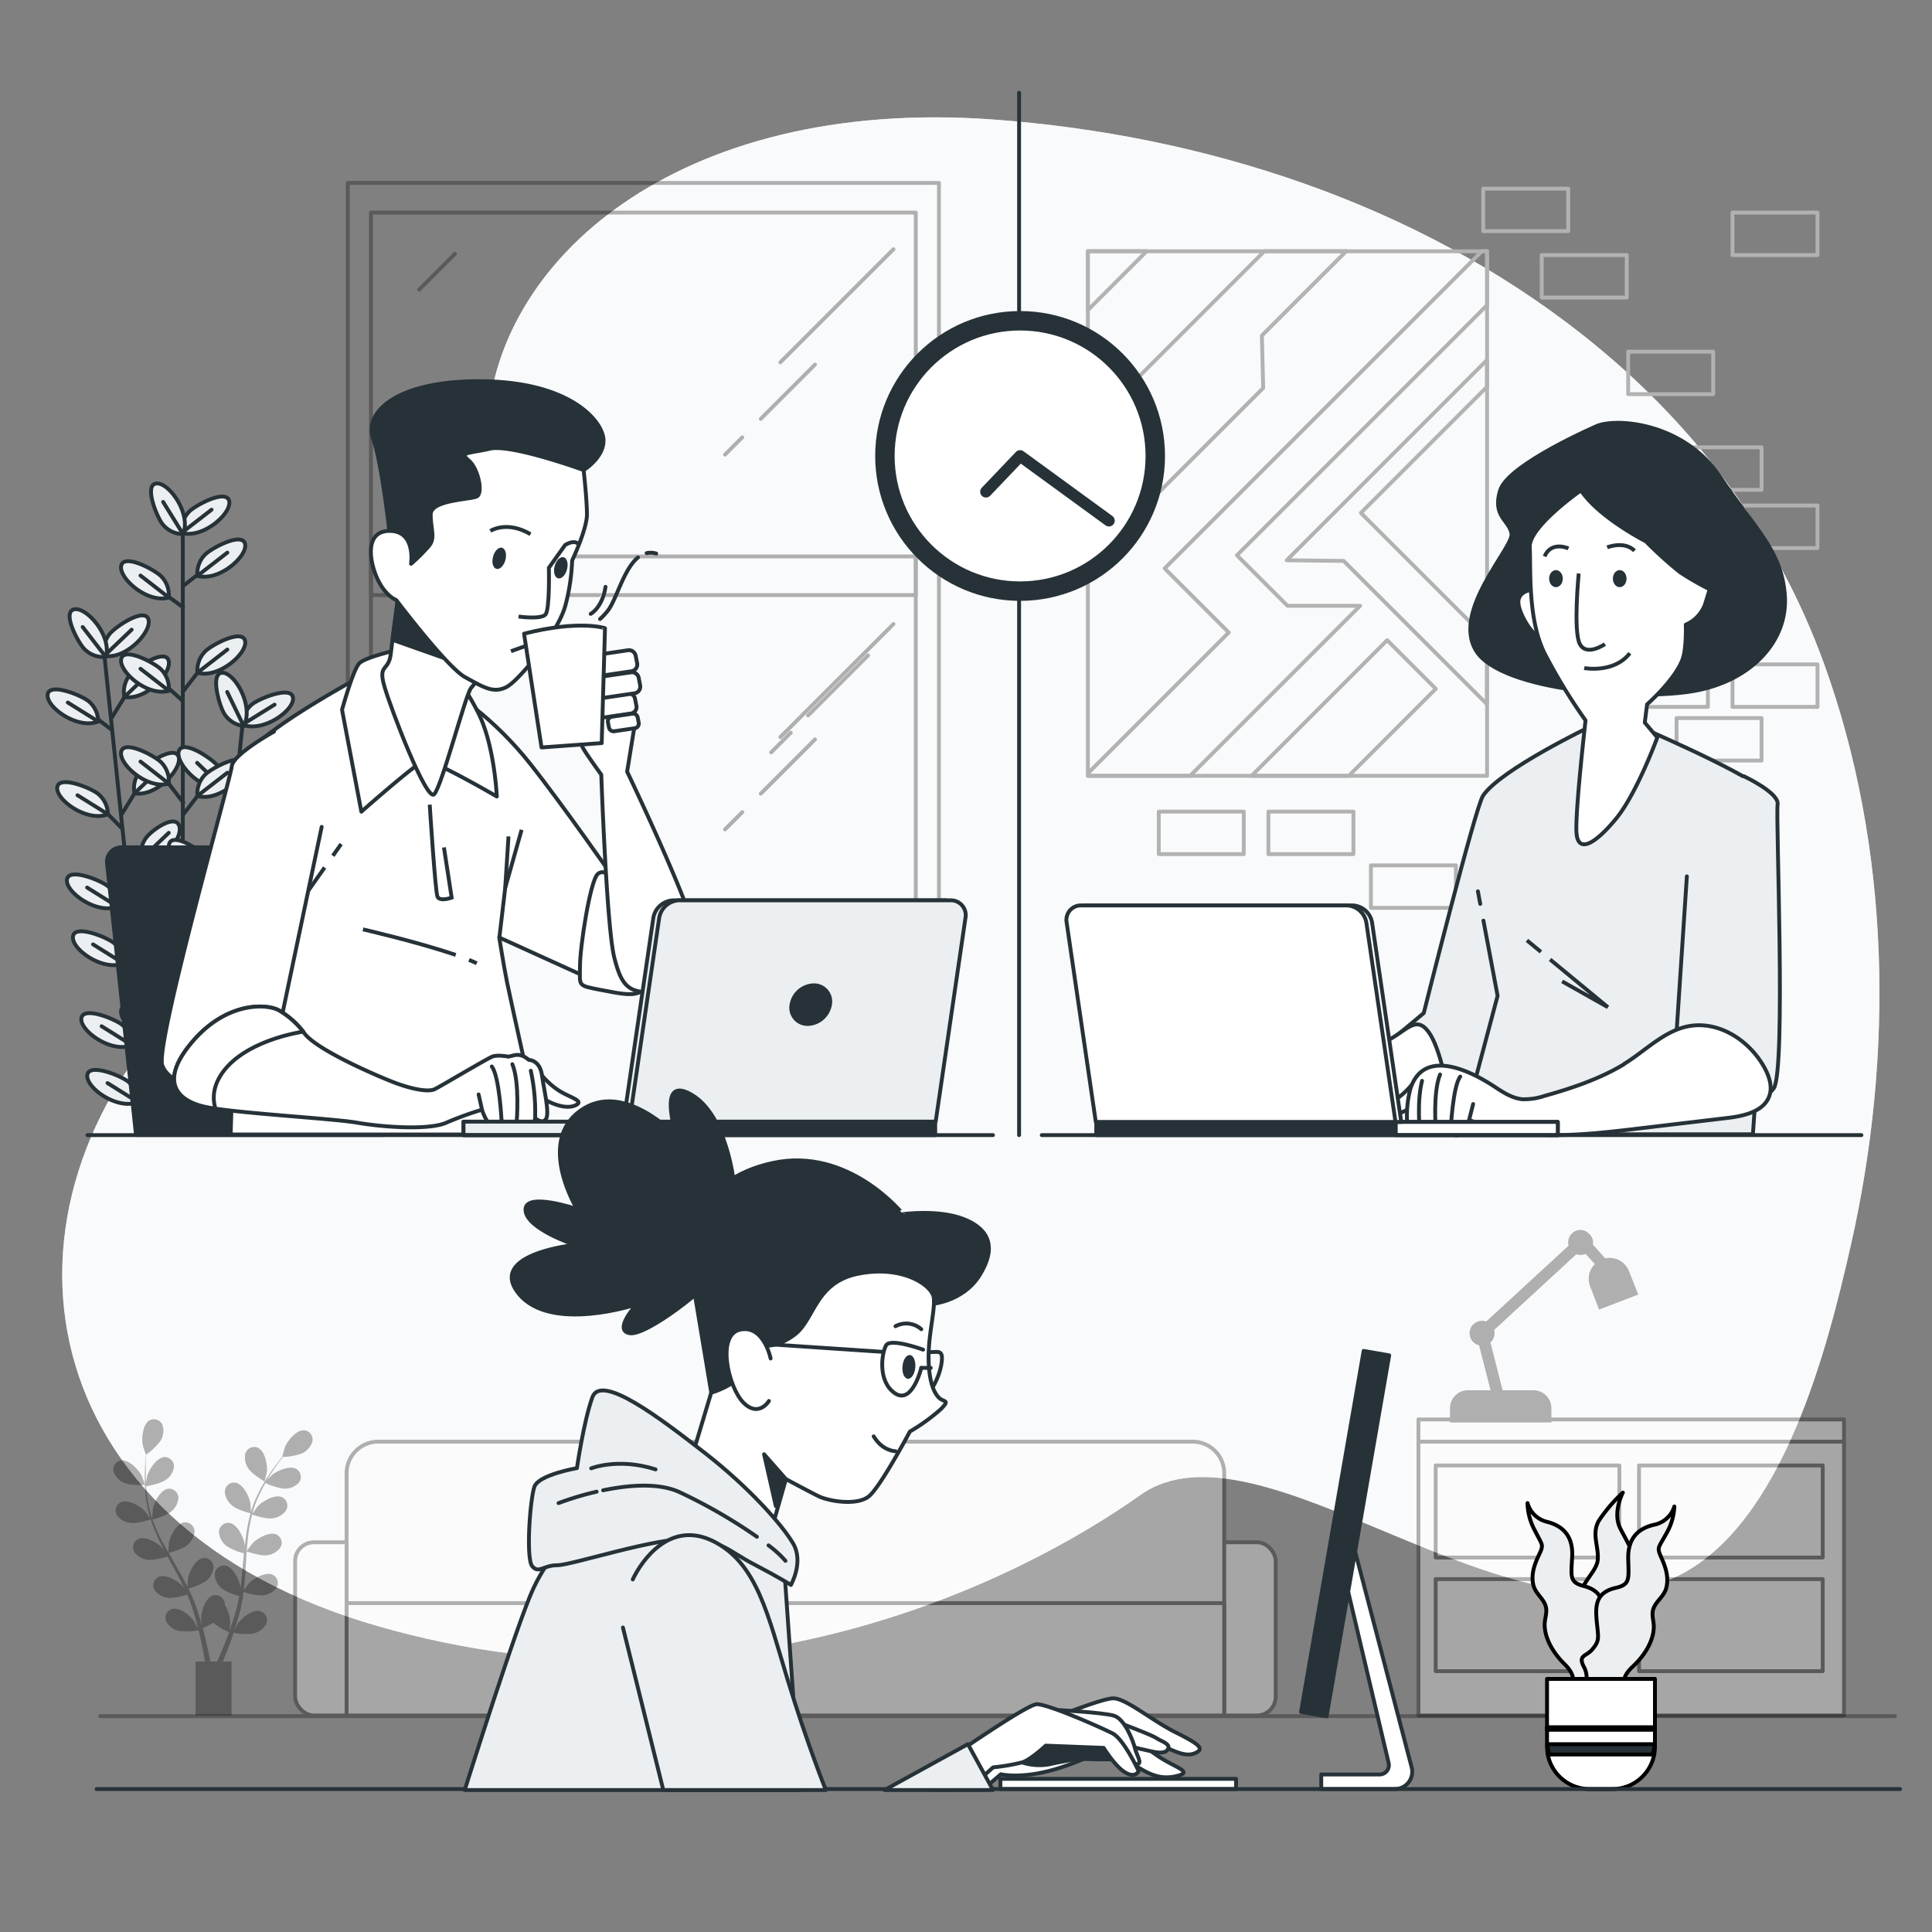 <svg xmlns="http://www.w3.org/2000/svg" viewBox="0 0 500 500"><rect x="0" y="0" width="500" height="500" fill="#808080" stroke="none"/><g id="freepik--background-simple--inject-17"><path d="M409.67,86.73c-43.15-34.1-98.16-51.82-152.58-55.8-82-6-130,37-131,81s-23.93,91.81-78,146.41-41,136.59,50,162.59,166-12,197-34,96,42,139,21c27.37-13.37,38.85-59.05,44.87-85.52,11.23-49.43,10.4-103-7-150.92C459.23,136.65,437.21,108.48,409.67,86.73Z" style="fill:#ECEFF1"></path><path d="M409.67,86.73c-43.15-34.1-98.16-51.82-152.58-55.8-82-6-130,37-131,81s-23.93,91.81-78,146.41-41,136.59,50,162.59,166-12,197-34,96,42,139,21c27.37-13.37,38.85-59.05,44.87-85.52,11.23-49.43,10.4-103-7-150.92C459.23,136.65,437.21,108.48,409.67,86.73Z" style="fill:#fff;opacity:0.7"></path></g><g id="freepik--Wall--inject-17"><line x1="263.74" y1="24" x2="263.74" y2="293.77" style="fill:none;stroke:#263238;stroke-linecap:round;stroke-linejoin:round"></line></g><g id="freepik--room-3--inject-17"><g style="opacity:0.3"><rect x="76.38" y="399.14" width="253.77" height="44.82" rx="4.85" style="fill:#fff;stroke:#000;stroke-linecap:round;stroke-linejoin:round"></rect><path d="M97.88,373.1H308.65a8.18,8.18,0,0,1,8.18,8.18V444a0,0,0,0,1,0,0H89.7a0,0,0,0,1,0,0V381.28A8.18,8.18,0,0,1,97.88,373.1Z" style="fill:#fff;stroke:#000;stroke-linecap:round;stroke-linejoin:round"></path><rect x="89.7" y="414.89" width="227.12" height="29.07" style="fill:#fff;stroke:#000;stroke-linecap:round;stroke-linejoin:round"></rect><line x1="25.95" y1="444.14" x2="490.39" y2="444.14" style="fill:none;stroke:#000;stroke-linecap:round;stroke-linejoin:round"></line></g><g style="opacity:0.3"><rect x="367.09" y="373.1" width="110.14" height="70.86" style="fill:#fff;stroke:#000;stroke-linecap:round;stroke-linejoin:round"></rect><rect x="371.55" y="379.26" width="47.54" height="23.82" style="fill:#fff;stroke:#000;stroke-linecap:round;stroke-linejoin:round"></rect><rect x="424.18" y="379.26" width="47.54" height="23.82" style="fill:#fff;stroke:#000;stroke-linecap:round;stroke-linejoin:round"></rect><rect x="371.55" y="408.68" width="47.54" height="23.82" style="fill:#fff;stroke:#000;stroke-linecap:round;stroke-linejoin:round"></rect><rect x="424.18" y="408.68" width="47.54" height="23.82" style="fill:#fff;stroke:#000;stroke-linecap:round;stroke-linejoin:round"></rect><rect x="367.09" y="367.35" width="110.14" height="5.75" style="fill:#fff;stroke:#000;stroke-linecap:round;stroke-linejoin:round"></rect><path d="M421.15,329.22a4.92,4.92,0,0,0-5.9-3l-3.56-4a2.43,2.43,0,0,0-.8-2.56,2.6,2.6,0,0,0-1.86-.86,2.72,2.72,0,0,0-2.69,2.72,2.77,2.77,0,0,0,.18,1l-21.8,20.08a2.61,2.61,0,0,0-2.15-.09,2.71,2.71,0,0,0,.62,5.22l3.21,12.57h-6.5a4.14,4.14,0,0,0-4.14,4.15v3.18H401v-3.18a4.15,4.15,0,0,0-4.15-4.15h-8.36l-3.33-13.06a2.68,2.68,0,0,0,1.13-2.2,2.83,2.83,0,0,0-.18-1L407.87,324a2.79,2.79,0,0,0,1.2.28,2.74,2.74,0,0,0,1.39-.39l3,3.28a4.91,4.91,0,0,0-1.48,5.55l2.14,5.56,9.21-3.54Z" style="stroke:#000;stroke-miterlimit:10"></path></g><g style="opacity:0.3"><path d="M68.49,383.4s.56-2.38.58-2.54c.18-1.79-.51-5.38-2.37-6.2a2.41,2.41,0,0,0-3.21,1.56,5,5,0,0,0,1,4.1C65.41,381.61,68.49,383.4,68.49,383.4Z"></path><path d="M32.53,383.89c1.48.58,5,.38,5,.38s-.85-2.3-.92-2.44c-.84-1.6-3.4-4.21-5.39-3.87A2.41,2.41,0,0,0,29.43,381,5,5,0,0,0,32.53,383.89Z"></path><path d="M34.12,394.14c1.51.16,4.65-.87,4.9-.95a44.61,44.61,0,0,0,2.11,5.25c.47,1,1,2,1.5,3-.3-.41-.58-.78-.62-.82-1.23-1.33-4.39-3.17-6.23-2.31a2.4,2.4,0,0,0-.94,3.44,5,5,0,0,0,3.75,1.94,15.78,15.78,0,0,0,4.76-.91c.21.38.4.76.61,1.13,1,1.8,2,3.58,2.89,5.37.32.62.61,1.25.91,1.88-.27-.36-.5-.67-.54-.71-1.23-1.33-4.39-3.16-6.22-2.31a2.4,2.4,0,0,0-.94,3.44,5,5,0,0,0,3.74,1.94,15.33,15.33,0,0,0,4.64-.87c.28.66.57,1.31.82,2,.15.45.34.86.47,1.32s.29.89.43,1.33c.23.86.49,1.74.7,2.59.15.58.28,1.14.42,1.7-.32-.62-1-1.84-1-1.94-1-1.5-3.86-3.79-5.8-3.22A2.41,2.41,0,0,0,43,419.61a5,5,0,0,0,3.41,2.48,16.79,16.79,0,0,0,5-.19c.22.93.43,1.84.61,2.7.64,3,1.05,5.49,1.32,7.25l1.37-.05,0-.16c-.3-1.77-.78-4.3-1.49-7.3-.22-.95-.47-2-.75-3a23.87,23.87,0,0,0,2.72-1.4,17.3,17.3,0,0,0,4.13,2.46c-.33.9-.66,1.77-1,2.59-1.12,2.84-2.16,5.16-2.9,6.77l1.5,0c.69-1.6,1.58-3.74,2.52-6.29.34-.91.68-1.9,1-2.91a16.32,16.32,0,0,0,5,.21,5,5,0,0,0,3.42-2.47A2.4,2.4,0,0,0,67.35,417c-1.94-.58-4.79,1.71-5.81,3.2-.06.09-.61,1.11-.94,1.77l.41-1.25c.28-.84.53-1.69.8-2.61l.36-1.35c.12-.45.2-.94.31-1.42.22-1.1.39-2.23.54-3.37a15.82,15.82,0,0,0,4.73.91A5,5,0,0,0,71.5,411a2.38,2.38,0,0,0-.92-3.44c-1.84-.87-5,1-6.23,2.28-.08.08-.86,1.12-1.28,1.71.08-.69.17-1.38.23-2.07.18-2,.3-4.06.42-6.1,0-.63.09-1.25.13-1.87.26.08,3.38,1.12,4.9,1a5,5,0,0,0,3.75-1.92,2.39,2.39,0,0,0-.93-3.44c-1.83-.87-5,1-6.23,2.28-.09.1-1.21,1.6-1.48,2,.1-1.37.2-2.74.37-4.08a43.9,43.9,0,0,1,1-5.39c.13.05,3.38,1.14,4.93,1a5,5,0,0,0,3.75-1.92A2.39,2.39,0,0,0,73,387.5c-1.83-.87-5,1-6.23,2.28-.08.08-.94,1.23-1.33,1.79l-.11-.05a30.73,30.73,0,0,1,2-5.15c.43-.92.89-1.77,1.35-2.59a16.49,16.49,0,0,0,4.68,1.46,5,5,0,0,0,3.94-1.5,2.39,2.39,0,0,0-.54-3.52c-1.72-1.06-5.07.4-6.44,1.58-.08.06-.77.8-1.26,1.34.22-.37.43-.75.65-1.1.8-1.3,1.62-2.45,2.34-3.46.42-.57.81-1.07,1.18-1.54a16.16,16.16,0,0,0,4.81-.86,5,5,0,0,0,2.8-3.15,2.39,2.39,0,0,0-2.1-2.87c-2-.15-4.32,2.69-5,4.37-.06.14-.72,2.52-.68,2.51h0c-.36.45-.75.93-1.16,1.47-.75,1-1.59,2.12-2.43,3.41a43.62,43.62,0,0,0-2.49,4.3,31.27,31.27,0,0,0-2.07,5.15.64.64,0,0,1,0,.07c0-.59-.09-2.25-.12-2.38-.29-1.78-1.91-5.05-3.91-5.35a2.4,2.4,0,0,0-2.69,2.35,5,5,0,0,0,2.06,3.68c1.17,1,4.35,1.84,4.61,1.91a42.6,42.6,0,0,0-1.14,5.55c-.15,1.09-.28,2.19-.38,3.29,0-.51-.06-1-.07-1-.29-1.78-1.91-5.06-3.92-5.36a2.41,2.41,0,0,0-2.68,2.35,5.06,5.06,0,0,0,2.06,3.69A15.92,15.92,0,0,0,63.13,402L63,403.28c-.17,2-.33,4.08-.55,6.07-.08.7-.18,1.39-.28,2.08,0-.45,0-.84,0-.89-.3-1.79-1.92-5.06-3.92-5.36a2.39,2.39,0,0,0-2.68,2.35,5,5,0,0,0,2,3.68,15.09,15.09,0,0,0,4.35,1.84c-.13.7-.25,1.41-.4,2.08-.11.46-.19.91-.33,1.36s-.26.91-.38,1.35c-.28.85-.56,1.72-.84,2.54-.2.57-.4,1.11-.6,1.66.09-.7.23-2.07.22-2.19a9.24,9.24,0,0,0-1.4-4.48,3.27,3.27,0,0,0-.05-.53,2.39,2.39,0,0,0-3-1.92c-1.94.59-3.06,4.06-3.09,5.87,0,.11.11,1.27.19,2-.11-.42-.22-.84-.34-1.27-.23-.86-.5-1.71-.77-2.62l-.45-1.32c-.15-.45-.35-.9-.52-1.35-.43-1.05-.91-2.09-1.42-3.12a16,16,0,0,0,4.46-1.85,5,5,0,0,0,2.06-3.67,2.38,2.38,0,0,0-2.67-2.36c-2,.29-3.64,3.55-3.94,5.34,0,.11-.09,1.41-.12,2.13-.31-.62-.61-1.24-.95-1.86-1-1.78-2-3.55-3-5.32l-.93-1.63c.27-.07,3.45-.93,4.62-1.89a5,5,0,0,0,2.07-3.67A2.41,2.41,0,0,0,47.67,394c-2,.29-3.64,3.56-3.94,5.34,0,.14-.13,2-.13,2.49-.68-1.2-1.34-2.39-2-3.6a40.56,40.56,0,0,1-2.15-5c.12,0,3.44-.91,4.64-1.9a5,5,0,0,0,2.07-3.67,2.39,2.39,0,0,0-2.67-2.36c-2,.29-3.64,3.56-3.94,5.34,0,.12-.1,1.55-.12,2.23h-.12a30.37,30.37,0,0,1-1.22-5.37c-.15-1-.23-2-.3-2.9a16.13,16.13,0,0,0,4.71-1.36A5,5,0,0,0,45,379.74a2.39,2.39,0,0,0-2.39-2.64c-2,.07-4,3.14-4.51,4.88,0,.09-.19,1.08-.3,1.81,0-.43-.06-.87-.07-1.27-.05-1.53,0-2.94,0-4.18,0-.71.08-1.35.13-1.95A15.9,15.9,0,0,0,41.45,373a5,5,0,0,0,.61-4.17,2.41,2.41,0,0,0-3.35-1.24c-1.76,1-2.11,4.63-1.75,6.4,0,.15.8,2.49.83,2.47l0,0c-.06.57-.11,1.19-.16,1.86-.08,1.24-.16,2.65-.14,4.19a41.8,41.8,0,0,0,.29,5,31,31,0,0,0,1.12,5.44.14.14,0,0,0,0,.06c-.34-.49-1.32-1.82-1.41-1.92-1.23-1.32-4.39-3.16-6.22-2.3a2.4,2.4,0,0,0-.94,3.44A5,5,0,0,0,34.12,394.14Z"></path><path d="M32.53,383.89c1.48.58,5,.38,5,.38s-.85-2.3-.92-2.44c-.84-1.6-3.4-4.21-5.39-3.87A2.41,2.41,0,0,0,29.43,381,5,5,0,0,0,32.53,383.89Z" style="opacity:0.3"></path><path d="M68.49,383.4s.56-2.38.58-2.54c.18-1.79-.51-5.38-2.37-6.2a2.41,2.41,0,0,0-3.21,1.56,5,5,0,0,0,1,4.1C65.41,381.61,68.49,383.4,68.49,383.4Z" style="opacity:0.3"></path><path d="M34.12,394.14c1.51.16,4.65-.87,4.9-.95a44.61,44.61,0,0,0,2.11,5.25c.47,1,1,2,1.5,3-.3-.41-.58-.78-.62-.82-1.23-1.33-4.39-3.17-6.23-2.31a2.4,2.4,0,0,0-.94,3.44,5,5,0,0,0,3.75,1.94,15.78,15.78,0,0,0,4.76-.91c.21.38.4.76.61,1.13,1,1.8,2,3.58,2.89,5.37.32.62.61,1.25.91,1.88-.27-.36-.5-.67-.54-.71-1.23-1.33-4.39-3.16-6.22-2.31a2.4,2.4,0,0,0-.94,3.44,5,5,0,0,0,3.74,1.94,15.33,15.33,0,0,0,4.64-.87c.28.66.57,1.31.82,2,.15.45.34.86.47,1.32s.29.89.43,1.33c.23.86.49,1.74.7,2.59.15.58.28,1.14.42,1.7-.32-.62-1-1.84-1-1.94-1-1.5-3.86-3.79-5.8-3.22A2.41,2.41,0,0,0,43,419.61a5,5,0,0,0,3.41,2.48,16.79,16.79,0,0,0,5-.19c.22.93.43,1.84.61,2.7.64,3,1.05,5.49,1.32,7.25l1.37-.05,0-.16c-.3-1.77-.78-4.3-1.49-7.3-.22-.95-.47-2-.75-3a23.87,23.87,0,0,0,2.72-1.4,17.3,17.3,0,0,0,4.13,2.46c-.33.9-.66,1.77-1,2.59-1.12,2.84-2.16,5.16-2.9,6.77l1.5,0c.69-1.6,1.58-3.74,2.52-6.29.34-.91.68-1.9,1-2.91a16.32,16.32,0,0,0,5,.21,5,5,0,0,0,3.42-2.47A2.4,2.4,0,0,0,67.35,417c-1.94-.58-4.79,1.71-5.81,3.2-.06.09-.61,1.11-.94,1.77l.41-1.25c.28-.84.53-1.69.8-2.61l.36-1.35c.12-.45.2-.94.31-1.42.22-1.1.39-2.23.54-3.37a15.82,15.82,0,0,0,4.73.91A5,5,0,0,0,71.5,411a2.38,2.38,0,0,0-.92-3.44c-1.84-.87-5,1-6.23,2.28-.08.08-.86,1.12-1.28,1.71.08-.69.17-1.38.23-2.07.18-2,.3-4.06.42-6.1,0-.63.09-1.25.13-1.87.26.08,3.38,1.12,4.9,1a5,5,0,0,0,3.75-1.92,2.39,2.39,0,0,0-.93-3.44c-1.83-.87-5,1-6.23,2.28-.09.1-1.21,1.6-1.48,2,.1-1.37.2-2.74.37-4.08a43.9,43.9,0,0,1,1-5.39c.13.05,3.38,1.14,4.93,1a5,5,0,0,0,3.75-1.92A2.39,2.39,0,0,0,73,387.5c-1.83-.87-5,1-6.23,2.28-.08.08-.94,1.23-1.33,1.79l-.11-.05a30.73,30.73,0,0,1,2-5.15c.43-.92.89-1.77,1.35-2.59a16.49,16.49,0,0,0,4.68,1.46,5,5,0,0,0,3.94-1.5,2.39,2.39,0,0,0-.54-3.52c-1.72-1.06-5.07.4-6.44,1.58-.08.06-.77.8-1.26,1.34.22-.37.43-.75.65-1.1.8-1.3,1.62-2.45,2.34-3.46.42-.57.81-1.07,1.18-1.54a16.16,16.16,0,0,0,4.81-.86,5,5,0,0,0,2.8-3.15,2.39,2.39,0,0,0-2.1-2.87c-2-.15-4.32,2.69-5,4.37-.06.14-.72,2.52-.68,2.51h0c-.36.45-.75.93-1.16,1.47-.75,1-1.59,2.12-2.43,3.41a43.62,43.62,0,0,0-2.49,4.3,31.27,31.27,0,0,0-2.07,5.15.64.64,0,0,1,0,.07c0-.59-.09-2.25-.12-2.38-.29-1.78-1.91-5.05-3.91-5.35a2.4,2.4,0,0,0-2.69,2.35,5,5,0,0,0,2.06,3.68c1.17,1,4.35,1.84,4.61,1.91a42.6,42.6,0,0,0-1.14,5.55c-.15,1.09-.28,2.19-.38,3.29,0-.51-.06-1-.07-1-.29-1.78-1.91-5.06-3.92-5.36a2.41,2.41,0,0,0-2.68,2.35,5.06,5.06,0,0,0,2.06,3.69A15.92,15.92,0,0,0,63.13,402L63,403.28c-.17,2-.33,4.08-.55,6.07-.08.7-.18,1.39-.28,2.08,0-.45,0-.84,0-.89-.3-1.79-1.92-5.06-3.92-5.36a2.39,2.39,0,0,0-2.68,2.35,5,5,0,0,0,2,3.68,15.09,15.09,0,0,0,4.35,1.84c-.13.7-.25,1.41-.4,2.08-.11.46-.19.91-.33,1.36s-.26.91-.38,1.35c-.28.85-.56,1.72-.84,2.54-.2.57-.4,1.11-.6,1.66.09-.7.23-2.07.22-2.19a9.24,9.24,0,0,0-1.4-4.48,3.27,3.27,0,0,0-.05-.53,2.39,2.39,0,0,0-3-1.92c-1.94.59-3.06,4.06-3.09,5.87,0,.11.11,1.27.19,2-.11-.42-.22-.84-.34-1.27-.23-.86-.5-1.71-.77-2.62l-.45-1.32c-.15-.45-.35-.9-.52-1.35-.43-1.05-.91-2.09-1.42-3.12a16,16,0,0,0,4.46-1.85,5,5,0,0,0,2.06-3.67,2.38,2.38,0,0,0-2.67-2.36c-2,.29-3.64,3.55-3.94,5.34,0,.11-.09,1.41-.12,2.13-.31-.62-.61-1.24-.95-1.86-1-1.78-2-3.55-3-5.32l-.93-1.63c.27-.07,3.45-.93,4.62-1.89a5,5,0,0,0,2.07-3.67A2.41,2.41,0,0,0,47.67,394c-2,.29-3.64,3.56-3.94,5.34,0,.14-.13,2-.13,2.49-.68-1.2-1.34-2.39-2-3.6a40.56,40.56,0,0,1-2.15-5c.12,0,3.44-.91,4.64-1.9a5,5,0,0,0,2.07-3.67,2.39,2.39,0,0,0-2.67-2.36c-2,.29-3.64,3.56-3.94,5.34,0,.12-.1,1.55-.12,2.23h-.12a30.37,30.37,0,0,1-1.22-5.37c-.15-1-.23-2-.3-2.9a16.13,16.13,0,0,0,4.71-1.36A5,5,0,0,0,45,379.74a2.39,2.39,0,0,0-2.39-2.64c-2,.07-4,3.14-4.51,4.88,0,.09-.19,1.08-.3,1.81,0-.43-.06-.87-.07-1.27-.05-1.53,0-2.94,0-4.18,0-.71.08-1.35.13-1.95A15.9,15.9,0,0,0,41.45,373a5,5,0,0,0,.61-4.17,2.41,2.41,0,0,0-3.35-1.24c-1.76,1-2.11,4.63-1.75,6.4,0,.15.8,2.49.83,2.47l0,0c-.06.57-.11,1.19-.16,1.86-.08,1.24-.16,2.65-.14,4.19a41.8,41.8,0,0,0,.29,5,31,31,0,0,0,1.12,5.44.14.14,0,0,0,0,.06c-.34-.49-1.32-1.82-1.41-1.92-1.23-1.32-4.39-3.16-6.22-2.3a2.4,2.4,0,0,0-.94,3.44A5,5,0,0,0,34.12,394.14Z" style="opacity:0.3"></path><rect x="50.6" y="429.99" width="9.32" height="13.97"></rect></g></g><g id="freepik--room-2--inject-17"><rect x="420" y="130.83" width="22" height="11" style="fill:none;stroke:#b2b2b2;stroke-linecap:round;stroke-linejoin:round"></rect><rect x="448.37" y="130.83" width="22" height="11" style="fill:none;stroke:#b2b2b2;stroke-linecap:round;stroke-linejoin:round"></rect><rect x="433.89" y="144.73" width="22" height="11" style="fill:none;stroke:#b2b2b2;stroke-linecap:round;stroke-linejoin:round"></rect><rect x="433.89" y="115.77" width="22" height="11" style="fill:none;stroke:#b2b2b2;stroke-linecap:round;stroke-linejoin:round"></rect><rect x="420" y="171.94" width="22" height="11" style="fill:none;stroke:#b2b2b2;stroke-linecap:round;stroke-linejoin:round"></rect><rect x="448.37" y="171.94" width="22" height="11" style="fill:none;stroke:#b2b2b2;stroke-linecap:round;stroke-linejoin:round"></rect><rect x="448.37" y="55" width="22" height="11" style="fill:none;stroke:#b2b2b2;stroke-linecap:round;stroke-linejoin:round"></rect><rect x="421.37" y="91" width="22" height="11" style="fill:none;stroke:#b2b2b2;stroke-linecap:round;stroke-linejoin:round"></rect><rect x="399" y="66" width="22" height="11" style="fill:none;stroke:#b2b2b2;stroke-linecap:round;stroke-linejoin:round"></rect><rect x="383.86" y="48.82" width="22" height="11" style="fill:none;stroke:#b2b2b2;stroke-linecap:round;stroke-linejoin:round"></rect><rect x="433.89" y="185.84" width="22" height="11" style="fill:none;stroke:#b2b2b2;stroke-linecap:round;stroke-linejoin:round"></rect><rect x="299.89" y="210.05" width="22" height="11" style="fill:none;stroke:#b2b2b2;stroke-linecap:round;stroke-linejoin:round"></rect><rect x="328.26" y="210.05" width="22" height="11" style="fill:none;stroke:#b2b2b2;stroke-linecap:round;stroke-linejoin:round"></rect><rect x="354.79" y="223.95" width="22" height="11" style="fill:none;stroke:#b2b2b2;stroke-linecap:round;stroke-linejoin:round"></rect><rect x="281.54" y="65.03" width="103.31" height="135.75" style="fill:none;stroke:#b2b2b2;stroke-linecap:round;stroke-linejoin:round"></rect><path d="M348.42,65H327.23l-45.69,45.69v35.1l45.37-45.37-.34-13.57Zm36.43,0h-1.33l-82.11,82.11L318,163.69l-36.43,36.43v.66H308l44-44H333.2l-13.08-13.08,64.73-64.73Zm0,28.14L333,145l14.73.16,37.09,37.09V165.35l-32.62-32.61,32.62-32.62ZM359,165.68l-35.1,35.1h25.17l22.51-22.52ZM281.54,65V80.26L296.77,65Z" style="fill:none;stroke:#b2b2b2;stroke-linecap:round;stroke-linejoin:round"></path></g><g id="freepik--room-1--inject-17"><g style="opacity:0.3"><rect x="90" y="47.34" width="153" height="195.32" style="fill:none;stroke:#000;stroke-linecap:round;stroke-linejoin:round"></rect><rect x="96" y="55" width="141" height="180" style="fill:none;stroke:#000;stroke-linecap:round;stroke-linejoin:round"></rect><rect x="96" y="144" width="141" height="10" style="fill:none;stroke:#000;stroke-linecap:round;stroke-linejoin:round"></rect><line x1="231.23" y1="64.5" x2="201.96" y2="93.76" style="fill:none;stroke:#000;stroke-linecap:round;stroke-linejoin:round"></line><line x1="192.11" y1="113.18" x2="187.63" y2="117.66" style="fill:none;stroke:#000;stroke-linecap:round;stroke-linejoin:round"></line><line x1="210.92" y1="94.36" x2="196.89" y2="108.4" style="fill:none;stroke:#000;stroke-linecap:round;stroke-linejoin:round"></line><line x1="117.74" y1="65.69" x2="108.48" y2="74.95" style="fill:none;stroke:#000;stroke-linecap:round;stroke-linejoin:round"></line><line x1="204.65" y1="189.64" x2="199.57" y2="194.71" style="fill:none;stroke:#000;stroke-linecap:round;stroke-linejoin:round"></line><line x1="224.66" y1="169.63" x2="209.13" y2="185.16" style="fill:none;stroke:#000;stroke-linecap:round;stroke-linejoin:round"></line><line x1="231.23" y1="161.5" x2="201.96" y2="190.76" style="fill:none;stroke:#000;stroke-linecap:round;stroke-linejoin:round"></line><line x1="192.11" y1="210.18" x2="187.63" y2="214.66" style="fill:none;stroke:#000;stroke-linecap:round;stroke-linejoin:round"></line><line x1="210.92" y1="191.36" x2="196.89" y2="205.4" style="fill:none;stroke:#000;stroke-linecap:round;stroke-linejoin:round"></line><line x1="117.74" y1="162.69" x2="108.48" y2="171.95" style="fill:none;stroke:#000;stroke-linecap:round;stroke-linejoin:round"></line><line x1="204.65" y1="286.64" x2="199.57" y2="291.71" style="fill:none;stroke:#000;stroke-linecap:round;stroke-linejoin:round"></line><line x1="224.66" y1="266.63" x2="209.13" y2="282.16" style="fill:none;stroke:#000;stroke-linecap:round;stroke-linejoin:round"></line></g></g><g id="freepik--plant-2--inject-17"><path d="M407.34,437.24s-1-12.31,0-19.83,5.81-10.26,6.15-13.68-1.71-6.84.35-10.26a40.42,40.42,0,0,1,6.15-7.18s-2.73,5.13-.68,9.23,5.23,8.55,3.07,12-4.44,6.84-3.76,9.58,4.45,2.05,3.76,8.2-2.39,8.55-2.39,8.55l.34,3.42-11.62-.34" style="fill:#ECEFF1;stroke:#000;stroke-linecap:round;stroke-linejoin:round"></path><path d="M406.44,437.1s2.43-2.55-1.51-6.4c-2.55-2.49-5.05-6.19-5.17-10-.06-1.89.8-3.39.22-5.16-.63-1.93-2.6-3.15-3.14-5.3-1-4.15,1.75-8,2.09-9.35s0-1.41-1.85-5.07a15.35,15.35,0,0,1-1.76-6.82,6.9,6.9,0,0,0,5.09,4.86c4.3,1.12,6.76,3.88,6.46,9.11s-.65,6.54,3,7.49c5.72,1.5,5.15,5.43,4.51,10.23-.41,3-.57,3.79,1.21,6,1.45,1.77,3.7,1.47,1.94,4.53-1.94,3.38.85,6.23-2.56,7.11S406.44,437.1,406.44,437.1Z" style="fill:#ECEFF1;stroke:#000;stroke-linecap:round;stroke-linejoin:round"></path><path d="M420.86,437.67s-2.36-2.62,1.69-6.36c2.61-2.42,5.21-6.05,5.44-9.88.11-1.89-.7-3.42-.07-5.16.69-1.91,2.69-3.08,3.28-5.21,1.15-4.13-1.51-8.07-1.82-9.41s0-1.4,2-5a15.27,15.27,0,0,0,1.94-6.77,6.89,6.89,0,0,1-5.23,4.72c-4.33,1-6.86,3.69-6.71,8.92s.47,6.56-3.2,7.41c-5.76,1.33-5.31,5.28-4.8,10.1.32,3,.46,3.81-1.38,5.93-1.5,1.73-3.73,1.37-2.06,4.48,1.84,3.43-1,6.2,2.36,7.17S420.86,437.67,420.86,437.67Z" style="fill:#ECEFF1;stroke:#000;stroke-linecap:round;stroke-linejoin:round"></path><path d="M428.3,434.5V452a8.21,8.21,0,0,1-.05,1,10.25,10.25,0,0,1-.58,2.67A11,11,0,0,1,417.3,463h-6A11,11,0,0,1,401,455.67a10.25,10.25,0,0,1-.58-2.67,8.21,8.21,0,0,1-.05-1V434.5Z" style="fill:#fff;stroke:#000;stroke-linecap:round;stroke-linejoin:round"></path><rect x="400.33" y="447" width="27.97" height="0.66" style="fill:#263238;stroke:#000;stroke-linecap:round;stroke-linejoin:round"></rect><path d="M428.25,451.39a10.25,10.25,0,0,1-.58,2.67H401a10.25,10.25,0,0,1-.58-2.67Z" style="fill:#263238;stroke:#000;stroke-linecap:round;stroke-linejoin:round"></path></g><g id="freepik--plant-1--inject-17"><line x1="27.1" y1="170.45" x2="39.74" y2="291.63" style="fill:none;stroke:#263238;stroke-linecap:round;stroke-linejoin:round"></line><line x1="37.93" y1="274.48" x2="32.3" y2="268.56" style="fill:none;stroke:#263238;stroke-linecap:round;stroke-linejoin:round"></line><path d="M34.16,270.5a6.94,6.94,0,0,0-2.44-5.19c-1.57-1.41-9.83-4.88-10.62-2C20.25,266.5,28.71,272.72,34.16,270.5Z" style="fill:#ECEFF1;stroke:#263238;stroke-linecap:round;stroke-linejoin:round"></path><line x1="34.16" y1="270.5" x2="26.29" y2="265.59" style="fill:none;stroke:#263238;stroke-linecap:round;stroke-linejoin:round"></line><line x1="39.33" y1="287.84" x2="33.83" y2="283.27" style="fill:none;stroke:#263238;stroke-linecap:round;stroke-linejoin:round"></line><path d="M35.69,285.21A6.91,6.91,0,0,0,33.26,280c-1.57-1.41-9.84-4.88-10.62-2C21.78,281.21,30.24,287.43,35.69,285.21Z" style="fill:#ECEFF1;stroke:#263238;stroke-linecap:round;stroke-linejoin:round"></path><line x1="35.69" y1="285.21" x2="27.82" y2="280.3" style="fill:none;stroke:#263238;stroke-linecap:round;stroke-linejoin:round"></line><line x1="34.11" y1="237.67" x2="28.55" y2="232.67" style="fill:none;stroke:#263238;stroke-linecap:round;stroke-linejoin:round"></line><path d="M30.41,234.61A6.91,6.91,0,0,0,28,229.42c-1.57-1.41-9.84-4.88-10.62-2C16.5,230.61,25,236.83,30.41,234.61Z" style="fill:#ECEFF1;stroke:#263238;stroke-linecap:round;stroke-linejoin:round"></path><line x1="30.41" y1="234.61" x2="22.54" y2="229.7" style="fill:none;stroke:#263238;stroke-linecap:round;stroke-linejoin:round"></line><line x1="35.66" y1="253.31" x2="30.09" y2="247.38" style="fill:none;stroke:#263238;stroke-linecap:round;stroke-linejoin:round"></line><path d="M32,249.32a6.94,6.94,0,0,0-2.44-5.19c-1.57-1.41-9.83-4.88-10.62-2C18,245.32,26.5,251.54,32,249.32Z" style="fill:#ECEFF1;stroke:#263238;stroke-linecap:round;stroke-linejoin:round"></path><line x1="31.95" y1="249.32" x2="24.08" y2="244.41" style="fill:none;stroke:#263238;stroke-linecap:round;stroke-linejoin:round"></line><line x1="31.63" y1="214.46" x2="26.06" y2="208.78" style="fill:none;stroke:#263238;stroke-linecap:round;stroke-linejoin:round"></line><path d="M27.92,210.72a6.94,6.94,0,0,0-2.44-5.19c-1.57-1.41-9.83-4.88-10.62-2C14,206.72,22.47,212.94,27.92,210.72Z" style="fill:#ECEFF1;stroke:#263238;stroke-linecap:round;stroke-linejoin:round"></path><line x1="27.92" y1="210.72" x2="20.05" y2="205.81" style="fill:none;stroke:#263238;stroke-linecap:round;stroke-linejoin:round"></line><line x1="28.95" y1="188.91" x2="23.55" y2="184.78" style="fill:none;stroke:#263238;stroke-linecap:round;stroke-linejoin:round"></line><path d="M25.41,186.72A6.91,6.91,0,0,0,23,181.53c-1.57-1.4-9.84-4.88-10.62-2C11.51,182.73,20,188.94,25.41,186.72Z" style="fill:#ECEFF1;stroke:#263238;stroke-linecap:round;stroke-linejoin:round"></path><line x1="25.41" y1="186.72" x2="17.55" y2="181.82" style="fill:none;stroke:#263238;stroke-linecap:round;stroke-linejoin:round"></line><line x1="37.39" y1="266.32" x2="42.04" y2="258.73" style="fill:none;stroke:#263238;stroke-linecap:round;stroke-linejoin:round"></line><path d="M40.62,261a6.94,6.94,0,0,1,1.31-5.58c1.25-1.69,8.62-6.8,10-4.12C53.41,254.23,46.41,262.07,40.62,261Z" style="fill:#ECEFF1;stroke:#263238;stroke-linecap:round;stroke-linejoin:round"></path><line x1="40.62" y1="261.01" x2="46.16" y2="255.82" style="fill:none;stroke:#263238;stroke-linecap:round;stroke-linejoin:round"></line><line x1="33.35" y1="227.62" x2="38" y2="220.03" style="fill:none;stroke:#263238;stroke-linecap:round;stroke-linejoin:round"></line><path d="M36.58,222.31a6.94,6.94,0,0,1,1.31-5.58c1.25-1.7,7-5.95,8.38-3.26C47.76,216.39,42.37,223.36,36.58,222.31Z" style="fill:#ECEFF1;stroke:#263238;stroke-linecap:round;stroke-linejoin:round"></path><line x1="36.58" y1="222.31" x2="43.67" y2="215.54" style="fill:none;stroke:#263238;stroke-linecap:round;stroke-linejoin:round"></line><line x1="31.57" y1="210.61" x2="36.23" y2="203.02" style="fill:none;stroke:#263238;stroke-linecap:round;stroke-linejoin:round"></line><path d="M34.81,205.3a6.94,6.94,0,0,1,1.31-5.58c1.25-1.7,8.61-6.81,10-4.12C47.59,198.52,40.6,206.35,34.81,205.3Z" style="fill:#ECEFF1;stroke:#263238;stroke-linecap:round;stroke-linejoin:round"></path><line x1="34.81" y1="205.3" x2="41.89" y2="198.53" style="fill:none;stroke:#263238;stroke-linecap:round;stroke-linejoin:round"></line><line x1="28.97" y1="185.67" x2="33.62" y2="178.09" style="fill:none;stroke:#263238;stroke-linecap:round;stroke-linejoin:round"></line><path d="M32.2,180.36a6.92,6.92,0,0,1,1.32-5.58c1.24-1.69,8.61-6.8,10-4.12C45,173.59,38,181.42,32.2,180.36Z" style="fill:#ECEFF1;stroke:#263238;stroke-linecap:round;stroke-linejoin:round"></path><line x1="32.2" y1="180.36" x2="39.29" y2="173.59" style="fill:none;stroke:#263238;stroke-linecap:round;stroke-linejoin:round"></line><path d="M27,169.73a6.94,6.94,0,0,1,1.31-5.58c1.25-1.7,8.62-6.81,10-4.12C39.77,163,32.77,170.78,27,169.73Z" style="fill:#ECEFF1;stroke:#263238;stroke-linecap:round;stroke-linejoin:round"></path><line x1="26.98" y1="169.73" x2="34.07" y2="162.96" style="fill:none;stroke:#263238;stroke-linecap:round;stroke-linejoin:round"></line><path d="M27.39,170A6.91,6.91,0,0,1,22,168.13c-1.56-1.41-5.86-9.28-3.05-10.36C22,156.6,29.05,164.37,27.39,170Z" style="fill:#ECEFF1;stroke:#263238;stroke-linecap:round;stroke-linejoin:round"></path><line x1="27.39" y1="170.02" x2="21.4" y2="162.27" style="fill:none;stroke:#263238;stroke-linecap:round;stroke-linejoin:round"></line><line x1="47.31" y1="135.59" x2="47.31" y2="291.33" style="fill:none;stroke:#263238;stroke-linecap:round;stroke-linejoin:round"></line><line x1="62.69" y1="188.26" x2="51.94" y2="291.93" style="fill:none;stroke:#263238;stroke-linecap:round;stroke-linejoin:round"></line><line x1="52.11" y1="291.17" x2="49" y2="287.62" style="fill:none;stroke:#263238;stroke-linecap:round;stroke-linejoin:round"></line><path d="M49,287.62A6.94,6.94,0,0,0,47.69,282c-1.25-1.7-8.62-6.8-10-4.12C36.21,280.85,43.21,288.67,49,287.62Z" style="fill:#ECEFF1;stroke:#263238;stroke-linecap:round;stroke-linejoin:round"></path><line x1="49" y1="287.62" x2="42.31" y2="281.2" style="fill:none;stroke:#263238;stroke-linecap:round;stroke-linejoin:round"></line><line x1="55.9" y1="254.24" x2="51.29" y2="250.39" style="fill:none;stroke:#263238;stroke-linecap:round;stroke-linejoin:round"></line><path d="M52.73,251.73a6.92,6.92,0,0,0-1.32-5.58c-1.24-1.7-8.62-6.81-10-4.12C39.94,245,46.94,252.78,52.73,251.73Z" style="fill:#ECEFF1;stroke:#263238;stroke-linecap:round;stroke-linejoin:round"></path><line x1="52.73" y1="251.73" x2="46.04" y2="245.31" style="fill:none;stroke:#263238;stroke-linecap:round;stroke-linejoin:round"></line><line x1="54.44" y1="271.74" x2="49.78" y2="264.16" style="fill:none;stroke:#263238;stroke-linecap:round;stroke-linejoin:round"></line><path d="M51.2,266.43a6.94,6.94,0,0,0-1.31-5.58c-1.25-1.69-8.62-6.8-10-4.11C38.41,259.66,45.41,267.49,51.2,266.43Z" style="fill:#ECEFF1;stroke:#263238;stroke-linecap:round;stroke-linejoin:round"></path><line x1="51.2" y1="266.43" x2="44.51" y2="260.02" style="fill:none;stroke:#263238;stroke-linecap:round;stroke-linejoin:round"></line><line x1="58.23" y1="230.68" x2="53.79" y2="225.55" style="fill:none;stroke:#263238;stroke-linecap:round;stroke-linejoin:round"></line><path d="M55.21,227.83a6.92,6.92,0,0,0-1.32-5.58c-1.25-1.69-8.62-6.8-10-4.11C42.42,221.06,49.42,228.89,55.21,227.83Z" style="fill:#ECEFF1;stroke:#263238;stroke-linecap:round;stroke-linejoin:round"></path><line x1="55.21" y1="227.83" x2="48.52" y2="221.41" style="fill:none;stroke:#263238;stroke-linecap:round;stroke-linejoin:round"></line><line x1="60.57" y1="208.22" x2="56.28" y2="201.56" style="fill:none;stroke:#263238;stroke-linecap:round;stroke-linejoin:round"></line><path d="M57.7,203.83a6.92,6.92,0,0,0-1.32-5.58c-1.25-1.69-8.62-6.8-10-4.11C44.91,197.06,51.91,204.89,57.7,203.83Z" style="fill:#ECEFF1;stroke:#263238;stroke-linecap:round;stroke-linejoin:round"></path><line x1="57.7" y1="203.83" x2="51.01" y2="197.42" style="fill:none;stroke:#263238;stroke-linecap:round;stroke-linejoin:round"></line><line x1="53.02" y1="284.2" x2="59.14" y2="277.73" style="fill:none;stroke:#263238;stroke-linecap:round;stroke-linejoin:round"></line><path d="M57.28,279.67a7,7,0,0,1,2.43-5.19c1.57-1.41,9.84-4.89,10.62-2C71.19,275.67,62.73,281.89,57.28,279.67Z" style="fill:#ECEFF1;stroke:#263238;stroke-linecap:round;stroke-linejoin:round"></path><line x1="57.28" y1="279.67" x2="65.61" y2="274.5" style="fill:none;stroke:#263238;stroke-linecap:round;stroke-linejoin:round"></line><line x1="57.04" y1="245.49" x2="63.16" y2="239.02" style="fill:none;stroke:#263238;stroke-linecap:round;stroke-linejoin:round"></line><path d="M61.3,241a6.91,6.91,0,0,1,2.43-5.19c1.57-1.4,9.83-4.89,10.62-2C75.2,237,66.75,243.18,61.3,241Z" style="fill:#ECEFF1;stroke:#263238;stroke-linecap:round;stroke-linejoin:round"></path><line x1="61.3" y1="240.96" x2="69.63" y2="235.79" style="fill:none;stroke:#263238;stroke-linecap:round;stroke-linejoin:round"></line><line x1="58.81" y1="228.48" x2="64.92" y2="222.01" style="fill:none;stroke:#263238;stroke-linecap:round;stroke-linejoin:round"></line><path d="M63.06,224a6.94,6.94,0,0,1,2.44-5.19c1.57-1.4,9.83-4.89,10.61-2C77,220,68.51,226.17,63.06,224Z" style="fill:#ECEFF1;stroke:#263238;stroke-linecap:round;stroke-linejoin:round"></path><line x1="63.06" y1="223.95" x2="71.39" y2="218.78" style="fill:none;stroke:#263238;stroke-linecap:round;stroke-linejoin:round"></line><line x1="61.32" y1="202.27" x2="67.51" y2="197.08" style="fill:none;stroke:#263238;stroke-linecap:round;stroke-linejoin:round"></line><path d="M65.65,199a6.92,6.92,0,0,1,2.43-5.19c1.57-1.4,9.84-4.88,10.62-2C79.56,195,71.1,201.24,65.65,199Z" style="fill:#ECEFF1;stroke:#263238;stroke-linecap:round;stroke-linejoin:round"></path><line x1="65.65" y1="199.01" x2="73.98" y2="193.85" style="fill:#ECEFF1;stroke:#263238;stroke-linecap:round;stroke-linejoin:round"></line><path d="M62.73,187.53a6.91,6.91,0,0,1,2.43-5.19c1.57-1.4,9.83-4.88,10.62-2C76.64,183.53,68.18,189.75,62.73,187.53Z" style="fill:#ECEFF1;stroke:#263238;stroke-linecap:round;stroke-linejoin:round"></path><line x1="62.73" y1="187.53" x2="71.06" y2="182.36" style="fill:none;stroke:#263238;stroke-linecap:round;stroke-linejoin:round"></line><path d="M63.07,187.9a6.92,6.92,0,0,1-4.91-3c-1.23-1.71-3.82-10.29-.85-10.77C60.55,173.65,65.85,182.72,63.07,187.9Z" style="fill:#ECEFF1;stroke:#263238;stroke-linecap:round;stroke-linejoin:round"></path><line x1="63.07" y1="187.9" x2="58.8" y2="179.08" style="fill:none;stroke:#263238;stroke-linecap:round;stroke-linejoin:round"></line><line x1="47.09" y1="274.25" x2="42.03" y2="267.49" style="fill:none;stroke:#263238;stroke-linecap:round;stroke-linejoin:round"></line><path d="M43.68,269.61a6.93,6.93,0,0,0-1.89-5.42c-1.41-1.55-9.27-5.87-10.35-3.06C30.26,264.19,38,271.26,43.68,269.61Z" style="fill:#ECEFF1;stroke:#263238;stroke-linecap:round;stroke-linejoin:round"></path><line x1="43.68" y1="269.61" x2="36.36" y2="263.91" style="fill:none;stroke:#263238;stroke-linecap:round;stroke-linejoin:round"></line><line x1="47.27" y1="241.63" x2="42.03" y2="236.75" style="fill:none;stroke:#263238;stroke-linecap:round;stroke-linejoin:round"></line><path d="M43.68,238.87a6.91,6.91,0,0,0-1.89-5.41c-1.41-1.56-9.27-5.88-10.35-3.06C30.26,233.46,38,240.52,43.68,238.87Z" style="fill:#ECEFF1;stroke:#263238;stroke-linecap:round;stroke-linejoin:round"></path><line x1="43.68" y1="238.87" x2="36.36" y2="233.18" style="fill:none;stroke:#263238;stroke-linecap:round;stroke-linejoin:round"></line><line x1="47.44" y1="207.73" x2="42.03" y2="200.67" style="fill:none;stroke:#263238;stroke-linecap:round;stroke-linejoin:round"></line><path d="M43.68,202.79a6.93,6.93,0,0,0-1.89-5.42c-1.41-1.55-9.27-5.87-10.35-3.06C30.26,197.37,38,204.44,43.68,202.79Z" style="fill:#ECEFF1;stroke:#263238;stroke-linecap:round;stroke-linejoin:round"></path><line x1="43.68" y1="202.79" x2="36.36" y2="197.09" style="fill:none;stroke:#263238;stroke-linecap:round;stroke-linejoin:round"></line><line x1="47.09" y1="181.21" x2="42.03" y2="176.65" style="fill:none;stroke:#263238;stroke-linecap:round;stroke-linejoin:round"></line><path d="M43.68,178.77a6.93,6.93,0,0,0-1.89-5.42c-1.41-1.56-9.27-5.87-10.35-3.06C30.26,173.35,38,180.41,43.68,178.77Z" style="fill:#ECEFF1;stroke:#263238;stroke-linecap:round;stroke-linejoin:round"></path><line x1="43.68" y1="178.77" x2="36.36" y2="173.07" style="fill:none;stroke:#263238;stroke-linecap:round;stroke-linejoin:round"></line><line x1="47.38" y1="157.18" x2="42.13" y2="153.33" style="fill:none;stroke:#263238;stroke-linecap:round;stroke-linejoin:round"></line><path d="M43.68,154.64a6.91,6.91,0,0,0-1.89-5.41c-1.41-1.56-9.27-5.88-10.35-3.07C30.26,149.23,38,156.29,43.68,154.64Z" style="fill:#ECEFF1;stroke:#263238;stroke-linecap:round;stroke-linejoin:round"></path><line x1="43.68" y1="154.64" x2="36.36" y2="148.95" style="fill:none;stroke:#263238;stroke-linecap:round;stroke-linejoin:round"></line><line x1="48.37" y1="282.42" x2="52.74" y2="276.88" style="fill:none;stroke:#263238;stroke-linecap:round;stroke-linejoin:round"></line><path d="M51.09,279A6.93,6.93,0,0,1,53,273.58c1.42-1.56,9.28-5.88,10.36-3.06C64.51,273.58,56.74,280.64,51.09,279Z" style="fill:#ECEFF1;stroke:#263238;stroke-linecap:round;stroke-linejoin:round"></path><line x1="51.09" y1="278.99" x2="58.84" y2="272.99" style="fill:none;stroke:#263238;stroke-linecap:round;stroke-linejoin:round"></line><line x1="47.32" y1="235.06" x2="52.74" y2="227.99" style="fill:none;stroke:#263238;stroke-linecap:round;stroke-linejoin:round"></line><path d="M51.09,230.11A6.93,6.93,0,0,1,53,224.7c1.42-1.56,9.28-5.88,10.36-3.06C64.51,224.7,56.74,231.76,51.09,230.11Z" style="fill:#ECEFF1;stroke:#263238;stroke-linecap:round;stroke-linejoin:round"></path><line x1="51.09" y1="230.11" x2="58.84" y2="224.11" style="fill:none;stroke:#263238;stroke-linecap:round;stroke-linejoin:round"></line><line x1="47.32" y1="210.93" x2="52.74" y2="203.87" style="fill:none;stroke:#263238;stroke-linecap:round;stroke-linejoin:round"></line><path d="M51.09,206A6.93,6.93,0,0,1,53,200.57c1.42-1.56,9.28-5.87,10.36-3.06C64.51,200.57,56.74,207.63,51.09,206Z" style="fill:#ECEFF1;stroke:#263238;stroke-linecap:round;stroke-linejoin:round"></path><line x1="51.09" y1="205.98" x2="58.84" y2="199.98" style="fill:none;stroke:#263238;stroke-linecap:round;stroke-linejoin:round"></line><line x1="47.32" y1="179.04" x2="52.74" y2="171.98" style="fill:none;stroke:#263238;stroke-linecap:round;stroke-linejoin:round"></line><path d="M51.09,174.1A7,7,0,0,1,53,168.68c1.42-1.56,9.28-5.87,10.36-3.06C64.51,168.68,56.74,175.74,51.09,174.1Z" style="fill:#ECEFF1;stroke:#263238;stroke-linecap:round;stroke-linejoin:round"></path><line x1="51.09" y1="174.1" x2="58.84" y2="168.1" style="fill:none;stroke:#263238;stroke-linecap:round;stroke-linejoin:round"></line><line x1="47.56" y1="151.52" x2="52.87" y2="147.38" style="fill:none;stroke:#263238;stroke-linecap:round;stroke-linejoin:round"></line><path d="M51.09,149A6.93,6.93,0,0,1,53,143.61c1.42-1.56,9.28-5.87,10.36-3.06C64.51,143.61,56.74,150.67,51.09,149Z" style="fill:#ECEFF1;stroke:#263238;stroke-linecap:round;stroke-linejoin:round"></path><line x1="51.09" y1="149.02" x2="58.84" y2="143.02" style="fill:none;stroke:#263238;stroke-linecap:round;stroke-linejoin:round"></line><path d="M47,137.91a7,7,0,0,1,1.88-5.42c1.42-1.56,9.28-5.87,10.36-3.06C60.42,132.49,52.65,139.55,47,137.91Z" style="fill:#ECEFF1;stroke:#263238;stroke-linecap:round;stroke-linejoin:round"></path><line x1="47" y1="137.91" x2="54.75" y2="131.91" style="fill:none;stroke:#263238;stroke-linecap:round;stroke-linejoin:round"></line><path d="M47.38,138.24a6.94,6.94,0,0,1-5.19-2.44c-1.4-1.57-4.87-9.84-2-10.62C43.4,124.33,49.61,132.79,47.38,138.24Z" style="fill:#ECEFF1;stroke:#263238;stroke-linecap:round;stroke-linejoin:round"></path><line x1="47.38" y1="138.24" x2="42.22" y2="129.9" style="fill:none;stroke:#263238;stroke-linecap:round;stroke-linejoin:round"></line></g><g id="freepik--character-2--inject-17"><path d="M411.81,187.92s-23.44,11.2-28,18c-2,2.95-15.34,56.26-15.34,56.26l-8.84,7.37,13.55,24h80.47s5.89-83,4.71-87.1S429.2,190.28,426,188.8,414.47,186.44,411.81,187.92Z" style="fill:#ECEFF1;stroke:#263238;stroke-linecap:round;stroke-linejoin:round"></path><polyline points="401.16 248.31 416.12 260.66 404.28 253.98" style="fill:none;stroke:#263238;stroke-miterlimit:10"></polyline><line x1="395.17" y1="243.36" x2="398.79" y2="246.35" style="fill:none;stroke:#263238;stroke-miterlimit:10"></line><path d="M316.05,280s-2.78.42-3.89,2.22-3.2,6.95-2.23,7.37,1.67-1.11,2.37-2.22,1.66-2.78,1.66-2.78l2.23-.42Z" style="fill:#fff;stroke:#263238;stroke-linecap:round;stroke-linejoin:round"></path><path d="M319.94,277.32s-3.2-.28-4,1.11-2.5,10.56-2.36,11.68,1.53,1.66,2.64-.28,3.47-10.56,3.47-10.56Z" style="fill:#fff;stroke:#263238;stroke-linecap:round;stroke-linejoin:round"></path><path d="M326.47,277.18s-4.72-2.22-6.67-1.8-4.72,14.59-4.31,15.28a2.08,2.08,0,0,0,3.06-.28c.69-1.11,4.72-7.92,5.84-9.58A38.82,38.82,0,0,0,326.47,277.18Z" style="fill:#fff;stroke:#263238;stroke-linecap:round;stroke-linejoin:round"></path><path d="M375,284.45s-1.81-12.32-5.11-17.12-5.74-.67-10.73,1.93c-3,1.58-21.12,9.18-22,9.48s-8.71-4.21-10.21-3-7.21,8.41-8.41,12.31,1.8,4.21,3,3,4.81-6.91,6.31-8.11,5.11,2.7,5.11,2.7-5.41,2.7-7.21,3.91.9,1.8,3.9,1.8a23.17,23.17,0,0,0,8.71-2.1l3-1.51S365.05,287.75,375,284.45Z" style="fill:#fff;stroke:#263238;stroke-linecap:round;stroke-linejoin:round"></path><path d="M413.58,110.11s-23.28,10-25.35,16.8,2.36,7.66,2.95,11.2-15.62,20-9.13,30.36,41.85,13,56.58,10.31,24.17-13,23.29-24.76-8-17.39-16.8-30.65S419.77,108.05,413.58,110.11Z" style="fill:#263238;stroke:#263238;stroke-linecap:round;stroke-linejoin:round"></path><path d="M396.78,152.55s-3.83.3-3.83,3.24,3.83,9.14,5.6,8.84S396.78,152.55,396.78,152.55Z" style="fill:#fff;stroke:#263238;stroke-linecap:round;stroke-linejoin:round"></path><path d="M409.16,126.91s-13.56,9.43-13.26,14.74-.59,18.56,3.83,27.41a144.2,144.2,0,0,0,10.61,17.38s-2.65,23-2.36,28.89,5,2.95,10.32-3.54,10.61-20.92,10.61-20.92L425.67,187l.59-4.71s7.07-6.19,9.13-11.5c1.12-2.86.89-9.13.89-9.13a9.1,9.1,0,0,0,5-5.31l1.18-3.83a76.09,76.09,0,0,1-7.67-4.42,102.71,102.71,0,0,1-8.84-8S413.88,134,409.16,126.91Z" style="fill:#fff;stroke:#263238;stroke-linecap:round;stroke-linejoin:round"></path><path d="M408.57,148.42s-1.47,15,.3,18.28,6.48,0,6.48,0" style="fill:none;stroke:#263238;stroke-miterlimit:10"></path><path d="M410,172.89s7.67,1.47,11.79-3.83" style="fill:none;stroke:#263238;stroke-miterlimit:10"></path><ellipse cx="419.18" cy="149.75" rx="1.77" ry="2.21" style="fill:#263238"></ellipse><ellipse cx="402.68" cy="149.75" rx="1.77" ry="2.21" style="fill:#263238"></ellipse><path d="M415.94,141.65s4.42-1.77,7.07.88" style="fill:none;stroke:#263238;stroke-miterlimit:10"></path><path d="M405.92,141.94s-4.42-2.06-6.19,2.06" style="fill:none;stroke:#263238;stroke-miterlimit:10"></path><polyline points="383.91 238.26 387.58 257.71 380.07 285.95" style="fill:none;stroke:#263238;stroke-linecap:round;stroke-linejoin:round"></polyline><line x1="382.48" y1="230.67" x2="383.09" y2="233.93" style="fill:none;stroke:#263238;stroke-linecap:round;stroke-linejoin:round"></line><path d="M451.31,200.89s9.24,4.32,8.73,7.31,2.21,68.92-1,73.46-12.15,3-12.15,3-3.8-11.83-7.68-15.41-5.3-2.36-5.3-2.36l2.65-40.09" style="fill:#ECEFF1;stroke:#263238;stroke-linecap:round;stroke-linejoin:round"></path><path d="M365.29,280.82a19.23,19.23,0,0,1-4.67,4.11c-2.74,1.65-6.31,2.47-3.84,3.57s6.31-.55,8.51-1.92S365.29,280.82,365.29,280.82Z" style="fill:#fff;stroke:#263238;stroke-linecap:round;stroke-linejoin:round"></path><path d="M420.33,275.34c6-3.66,11.38-9.75,18.85-10s14.35,5,17.65,11.32c1.08,2.07,1.83,4.5,1.15,6.73-1.27,4.2-6.52,5.42-10.87,5.93l-24,2.85c-14.38,1.7-29.52,3.3-42.86-2.34a6.2,6.2,0,0,1-1.62,3.4c-1,.83-2.77.79-3.27-.38a3.16,3.16,0,0,1-3.92.32c-.25-.15-1.53.51-2.86.28-.47-.09-2.11-.81-2.58-.92a2.38,2.38,0,0,1-1.6-.9,2.43,2.43,0,0,1-.24-1.28,27.65,27.65,0,0,1,.8-8.42c3.38-10.84,15.48-4.9,21.91-.64,2.19,1.45,4.5,2.94,7.11,3.19a16.23,16.23,0,0,0,5.76-.87c6.91-1.93,14.2-4.36,20.52-8.17Z" style="fill:#fff;stroke:#263238;stroke-linecap:round;stroke-linejoin:round"></path><line x1="380.21" y1="289.8" x2="381.25" y2="285.72" style="fill:none;stroke:#263238;stroke-linecap:round;stroke-linejoin:round"></line><path d="M375.44,292.34s.55-11.25,2.47-13.72" style="fill:none;stroke:#263238;stroke-linecap:round;stroke-linejoin:round"></path><path d="M371.6,292.61s-.83-9.87,1.09-14.54" style="fill:none;stroke:#263238;stroke-linecap:round;stroke-linejoin:round"></path><path d="M367.44,292.57s-.78-7.55.59-12.85" style="fill:none;stroke:#263238;stroke-linecap:round;stroke-linejoin:round"></path></g><g id="freepik--character-1--inject-17"><path d="M35.2,293.72l-7.5-70.31a3.72,3.72,0,0,1,3.71-4.12H79.88a3.72,3.72,0,0,1,3.64,2.92l15.84,71.51Z" style="fill:#263238;stroke:#263238;stroke-linecap:round;stroke-linejoin:round"></path><path d="M94.47,174.48S63.9,190.74,63.06,197.19s-3.36,96.42-3.36,96.42h80.19s-7.85-35.29-8.69-39.5-2-11.49-2-11.49l26.42,12,3.92-26.35s-13.8-19.87-22.49-30.81-19.91-19.35-25-20.47S94.47,174.48,94.47,174.48Z" style="fill:#fff;stroke:#263238;stroke-linecap:round;stroke-linejoin:round"></path><polyline points="129.24 242.62 130.75 229.76 134.99 214.76" style="fill:none;stroke:#263238;stroke-miterlimit:10"></polyline><line x1="130.75" y1="229.76" x2="131.6" y2="216.46" style="fill:none;stroke:#263238;stroke-miterlimit:10"></line><path d="M121.38,248.43c.72.29,1.4.58,2,.87" style="fill:none;stroke:#263238;stroke-miterlimit:10"></path><path d="M93.94,240.52s14.19,3.26,24,6.62" style="fill:none;stroke:#263238;stroke-miterlimit:10"></path><path d="M111.21,208.25s1.42,22.36,2,23.78,3.68.28,3.68.28l-2-13" style="fill:none;stroke:#263238;stroke-miterlimit:10"></path><line x1="86.15" y1="221.47" x2="88.28" y2="218.44" style="fill:none;stroke:#263238;stroke-miterlimit:10"></line><line x1="77.52" y1="233.73" x2="84.01" y2="224.51" style="fill:none;stroke:#263238;stroke-miterlimit:10"></line><path d="M103.66,168s-9,2-10.65,3.64-4.49,12.06-4.49,12.06l5,26.36s14.3-12.62,16.26-13.18,18.79,9.25,18.79,9.25-.56-13.18-4.77-21.59-7.85-11.77-11.77-14.3A15.51,15.51,0,0,0,103.66,168Z" style="fill:#fff;stroke:#263238;stroke-linecap:round;stroke-linejoin:round"></path><path d="M103.66,149.8s-2,14.58-2.52,19.35-3.36,2.52-1.68,8.41,10.93,30,12.9,28,8.13-25.79,9.53-27.48,3.93-5,3.93-5Z" style="fill:#fff;stroke:#263238;stroke-linecap:round;stroke-linejoin:round"></path><path d="M103.48,151.14c-.38,2.86-1.29,9.68-1.9,14.45L123,173.16l-1.72-4.82-15.73-16.53Z" style="fill:#263238;stroke:#263238;stroke-linecap:round;stroke-linejoin:round"></path><path d="M70.91,189.34s-10.65,5.89-10.93,9S40.07,270.38,42,275.7s11.22,6.17,11.22,6.17,8.69-14.3,13.46-16.82A53.85,53.85,0,0,1,73.16,262L83.25,214" style="fill:#fff;stroke:#263238;stroke-linecap:round;stroke-linejoin:round"></path><path d="M140.17,278.23a19.71,19.71,0,0,0,4.77,4.2c2.8,1.69,6.45,2.53,3.93,3.65s-6.45-.56-8.7-2S140.17,278.23,140.17,278.23Z" style="fill:#fff;stroke:#263238;stroke-linecap:round;stroke-linejoin:round"></path><path d="M78.48,267s-.16-.21-.46-.56a22.05,22.05,0,0,0-6-5.05c-3.37-1.68-13.46-2-22.16,8.14s-4.2,15.14,2.81,16.82,33.37,3.08,39.81,4.21,18.51,2,23,0a87.77,87.77,0,0,1,9.25-3.37s1.4,4.49,3.37,4.49S129.8,290,129.8,290s1.12,1.13,2,1.13a4.31,4.31,0,0,0,2-.84,3.54,3.54,0,0,0,3.09.56c1.68-.56,1.68-1.41,1.68-1.41s2,1.69,2.81,0-.57-7.29-1.13-11.21-3.36-3.93-3.36-3.93l-.86-.61a3.71,3.71,0,0,0-3-.58l-1.44.35s-2.8-.56-4.21,0-13.17,7.57-14.86,8.41-6.17,0-11.21-2S81,271.22,78.48,267Z" style="fill:#fff;stroke:#263238;stroke-linecap:round;stroke-linejoin:round"></path><line x1="124.75" y1="287.2" x2="123.86" y2="283.24" style="fill:none;stroke:#263238;stroke-linecap:round;stroke-linejoin:round"></line><path d="M57.73,277.39C63.9,269,78.48,267,78.48,267s-.16-.21-.46-.56a22.05,22.05,0,0,0-6-5.05c-3.37-1.68-13.46-2-22.16,8.14s-4.2,15.14,2.81,16.82c.79.19,1.85.38,3.09.56C55,284.42,55,281.12,57.73,277.39Z" style="fill:#fff;stroke:#263238;stroke-linecap:round;stroke-linejoin:round"></path><path d="M129.8,290s-.56-11.49-2.53-14" style="fill:none;stroke:#263238;stroke-linecap:round;stroke-linejoin:round"></path><path d="M133.72,290.29s.85-10.1-1.12-14.87" style="fill:none;stroke:#263238;stroke-linecap:round;stroke-linejoin:round"></path><path d="M138.49,289.44a50.38,50.38,0,0,0-1.12-12.33" style="fill:none;stroke:#263238;stroke-linecap:round;stroke-linejoin:round"></path><path d="M159.55,228.26s-3-3.94-4.92-2-4.53,18.7-4.53,23.82-.79,4.92,5.31,6.1,8.27,1.58,10.64.4-1-8.67-2.76-14.77S159.55,228.26,159.55,228.26Z" style="fill:#fff;stroke:#263238;stroke-linecap:round;stroke-linejoin:round"></path><path d="M167.35,143.15a4.92,4.92,0,0,1,2.48.11" style="fill:#fff;stroke:#263238;stroke-linecap:round;stroke-linejoin:round"></path><path d="M155.29,160.21a17,17,0,0,0,2-2.15c2.23-2.79,4.07-10.73,7.82-13.79" style="fill:#fff;stroke:#263238;stroke-linecap:round;stroke-linejoin:round"></path><path d="M152.87,158.87s3-1.55,3.84-7" style="fill:#fff;stroke:#263238;stroke-linecap:round;stroke-linejoin:round"></path><path d="M164.47,186.32,162.3,199.7s18.12,37.81,18.32,44.9-2,11.22-9.85,12-9.84-1-11.81-8.86-3.35-47.26-3.35-47.26-3.74-5.12-4.73-6.89a14.16,14.16,0,0,1-1.37-5.12c0-.59-1.38-17.13-1.38-17.13l14.17-.2Z" style="fill:#fff;stroke:#263238;stroke-linecap:round;stroke-linejoin:round"></path><path d="M163.37,184.64l-7.26,1.07a1.68,1.68,0,0,1-2-1.33l-.36-1.82a1.68,1.68,0,0,1,1.33-2l7.26-1.06a1.67,1.67,0,0,1,2,1.32l.36,1.82A1.69,1.69,0,0,1,163.37,184.64Z" style="fill:#fff;stroke:#263238;stroke-linecap:round;stroke-linejoin:round"></path><path d="M164.3,188.46l-5.27.78a1.22,1.22,0,0,1-1.44-1l-.26-1.32a1.22,1.22,0,0,1,1-1.43l5.27-.78a1.24,1.24,0,0,1,1.44,1l.26,1.32A1.22,1.22,0,0,1,164.3,188.46Z" style="fill:#fff;stroke:#263238;stroke-linecap:round;stroke-linejoin:round"></path><path d="M163.49,173.71l-7.68,1.13a1.78,1.78,0,0,1-2.09-1.4l-.37-1.93a1.77,1.77,0,0,1,1.4-2.08l7.68-1.13a1.78,1.78,0,0,1,2.08,1.4l.38,1.93A1.77,1.77,0,0,1,163.49,173.71Z" style="fill:#fff;stroke:#263238;stroke-linecap:round;stroke-linejoin:round"></path><path d="M164.27,179.42l-7.68,1.13a1.77,1.77,0,0,1-2.08-1.4l-.38-1.93a1.77,1.77,0,0,1,1.4-2.08l7.68-1.13a1.79,1.79,0,0,1,2.09,1.4l.37,1.93A1.76,1.76,0,0,1,164.27,179.42Z" style="fill:#fff;stroke:#263238;stroke-linecap:round;stroke-linejoin:round"></path><path d="M101.27,142.08s-2.12-21.28-4.68-28.52,6.81-15.32,28.94-14.89,30.22,10.21,30.64,14.89-5.11,8.09-5.11,8.09l-2.12,6-19.58-4.68s0,5.1-1.7,7.23-11.49,5.53-11.49,5.53-2.13,7.66-5.53,11.49-8.52,3.41-8.94.86A43.59,43.59,0,0,1,101.27,142.08Z" style="fill:#263238;stroke:#263238;stroke-linecap:round;stroke-linejoin:round"></path><path d="M106.38,145.91s1.28-8.51-5.53-8.51-5.11,8.51-3,12.76,4.68,5.11,4.68,5.11,13.19,17.45,17.87,20,7.24,4.26,10.64,2.55,13.62-14.46,15.32-21.27a52.2,52.2,0,0,0,1.71-11.49s3.83-8.09,3.83-11.92-.86-11.49-.86-11.49-18.72-6.81-24.25-5.53-8.09.85-5.54,3,3.83,8.51,2.13,9.36-11.91.85-11.91,4.68,1.27,6-.43,8.09A44.63,44.63,0,0,1,106.38,145.91Z" style="fill:#fff;stroke:#263238;stroke-linecap:round;stroke-linejoin:round"></path><path d="M134.2,159.56s5.89.84,7-.56.85-12.06.85-12.06l4.2-5.89s2.53-1.68,3.65,0" style="fill:none;stroke:#263238;stroke-miterlimit:10"></path><line x1="132.24" y1="168.53" x2="136.17" y2="167.13" style="fill:none;stroke:#263238;stroke-miterlimit:10"></line><path d="M130.8,144.92c-.4,1.5-1.44,2.54-2.33,2.3s-1.27-1.64-.87-3.15,1.44-2.54,2.32-2.31S131.2,143.41,130.8,144.92Z" style="fill:#263238"></path><path d="M146.74,147.37c-.4,1.51-1.44,2.54-2.32,2.3s-1.28-1.64-.88-3.15,1.44-2.54,2.32-2.31S147.14,145.86,146.74,147.37Z" style="fill:#263238"></path><path d="M126.91,137.41s4.21-2.81,10.38.84" style="fill:none;stroke:#263238;stroke-miterlimit:10"></path><path d="M135.62,164l4.53,29.44,15.57-1.13.85-29.73S150.06,160.34,135.62,164Z" style="fill:#fff;stroke:#263238;stroke-linecap:round;stroke-linejoin:round"></path></g><g id="freepik--device-3--inject-17"><path d="M347.42,405.63l11.95,50.6a2.41,2.41,0,0,1-2.35,3H341.94V463H361a4.48,4.48,0,0,0,4.34-5.61l-15-57.25Z" style="fill:#fff;stroke:#263238;stroke-linecap:round;stroke-linejoin:round"></path><rect x="344.89" y="352.47" width="6.75" height="95.34" transform="matrix(0.98, 0.17, -0.17, 0.98, 74.84, -54.44)" style="fill:#263238;stroke:#263238;stroke-linecap:round;stroke-linejoin:round"></rect><rect x="258.9" y="460.37" width="60.99" height="2.64" style="fill:#fff;stroke:#263238;stroke-linecap:round;stroke-linejoin:round"></rect></g><g id="freepik--device-2--inject-17"><rect x="283.71" y="290.35" width="119.45" height="3.42" style="fill:#263238;stroke:#263238;stroke-linecap:round;stroke-linejoin:round"></rect><rect x="361.22" y="290.35" width="41.93" height="3.42" style="fill:#fff;stroke:#263238;stroke-linecap:round;stroke-linejoin:round"></rect><path d="M362.64,290.35H285.08l-7.54-51.58a3.75,3.75,0,0,1,3.79-4.45H350a5.33,5.33,0,0,1,5.09,4.45Z" style="fill:#fff;stroke:#263238;stroke-linecap:round;stroke-linejoin:round"></path><path d="M361.15,290.35H283.59l-7.54-51.58a3.75,3.75,0,0,1,3.8-4.45h68.66a5.34,5.34,0,0,1,5.1,4.45Z" style="fill:#fff;stroke:#263238;stroke-linecap:round;stroke-linejoin:round"></path></g><g id="freepik--device-1--inject-17"><rect x="119.96" y="290.28" width="122.08" height="3.49" transform="translate(361.99 584.05) rotate(180)" style="fill:#263238;stroke:#263238;stroke-linecap:round;stroke-linejoin:round"></rect><rect x="119.96" y="290.28" width="42.85" height="3.49" transform="translate(282.77 584.05) rotate(180)" style="fill:#ECEFF1;stroke:#263238;stroke-linecap:round;stroke-linejoin:round"></rect><path d="M161.37,290.28h79.26l7.71-52.72a3.84,3.84,0,0,0-3.88-4.55H174.29a5.45,5.45,0,0,0-5.21,4.55Z" style="fill:#ECEFF1;stroke:#263238;stroke-linecap:round;stroke-linejoin:round"></path><path d="M162.89,290.28h79.26l7.71-52.72A3.84,3.84,0,0,0,246,233H175.81a5.45,5.45,0,0,0-5.21,4.55Z" style="fill:#ECEFF1;stroke:#263238;stroke-linecap:round;stroke-linejoin:round"></path><path d="M204.85,260a6,6,0,0,1,5.69-5,4.19,4.19,0,0,1,4.25,5,6,6,0,0,1-5.7,5A4.2,4.2,0,0,1,204.85,260Z" style="fill:#263238;stroke:#263238;stroke-linecap:round;stroke-linejoin:round"></path></g><g id="freepik--table-3--inject-17"><line x1="25" y1="463.01" x2="491.72" y2="463.01" style="fill:none;stroke:#263238;stroke-linecap:round;stroke-linejoin:round"></line></g><g id="freepik--table-2--inject-17"><line x1="481.73" y1="293.77" x2="269.61" y2="293.77" style="fill:#fff;stroke:#263238;stroke-linecap:round;stroke-linejoin:round"></line></g><g id="freepik--table-1--inject-17"><line x1="256.98" y1="293.77" x2="22.64" y2="293.77" style="fill:none;stroke:#263238;stroke-linecap:round;stroke-linejoin:round"></line></g><g id="freepik--character-3--inject-17"><path d="M189.91,306s-1.79-17.2-10.78-22.59-4.36,9.24-4.36,10-13.35-14.12-24.65-5.91-.77,25.42-.77,25.42-13.6-4.62-13.35.26,12.84,9,12.84,9-22.85,2.31-14.63,12.58,30.55,2.82,30.55,2.82-6.17,6.68-1.8,7.45,21-12.32,22.59-15.66S195.82,316,189.91,306Z" style="fill:#263238;stroke:#263238;stroke-linecap:round;stroke-linejoin:round"></path><path d="M240.76,337.51s8.35-.44,12.75-7.47,2.63-11.87-4-14.5-15.82-1.32-15.82-1.32S219.66,296.64,199.88,301s-22.42,19.78-21.1,27.69l5.28,31.65s16.26,2.64,20.66-1.76,12.74-20.22,21.53-22.41S240.76,337.51,240.76,337.51Z" style="fill:#263238;stroke:#263238;stroke-linecap:round;stroke-linejoin:round"></path><path d="M243.69,352.67c-.54,3.95-3.37,9.5-6.09,9.13s-4.5-3.86-4-7.81,3.39-4.5,6.11-4.13S244.22,348.73,243.69,352.67Z" style="fill:none;stroke:#263238;stroke-linecap:round;stroke-linejoin:round"></path><path d="M196.8,348.06s3.52,1.32,8.8-2.63,5.27-13.63,16.7-15.83,18.9,3.08,19.34,6.16-1.32,9.23-1.32,15.38,1.32,9.23,2.64,10.55,3.07.44.44,3.08a49.73,49.73,0,0,1-7.92,5.71s-7.47,14.07-10.54,16.7-10.55,1.32-13.19,0-8.35-4.39-8.35-4.39l-3.52,12.31L178.78,378l5.28-17.58S194.61,357.73,196.8,348.06Z" style="fill:#fff;stroke:#263238;stroke-linecap:round;stroke-linejoin:round"></path><polygon points="203.4 382.79 197.74 376.36 200.79 389.79 203.4 382.79" style="fill:#263238;stroke:#263238;stroke-linecap:round;stroke-linejoin:round"></polygon><path d="M236.88,353.91c-.15,1.69-1,3-1.94,2.91s-1.53-1.52-1.38-3.22,1-3,1.94-2.91S237,352.21,236.88,353.91Z" style="fill:#263238"></path><line x1="228.48" y1="349.86" x2="198.38" y2="347.85" style="fill:none;stroke:#263238;stroke-linecap:round;stroke-linejoin:round"></line><line x1="238.43" y1="354.01" x2="240.87" y2="354.01" style="fill:none;stroke:#263238;stroke-linecap:round;stroke-linejoin:round"></line><path d="M231.76,343.23a5.86,5.86,0,0,1,6.67.77" style="fill:none;stroke:#263238;stroke-linecap:round;stroke-linejoin:round"></path><path d="M231.76,375.58s-3.34,0-5.65-3.85" style="fill:none;stroke:#263238;stroke-linecap:round;stroke-linejoin:round"></path><path d="M203,406.51,207,463.26H120.27s13.55-43.2,17.79-52.23,9.6-13,9.6-13,11-9.88,26-7.91S203,406.51,203,406.51Z" style="fill:#ECEFF1;stroke:#263238;stroke-linecap:round;stroke-linejoin:round"></path><path d="M199.44,351.58s-1.76-8.79-7.91-7.47-3.08,14.94.88,18.9,6.59-.44,6.59-.44" style="fill:#fff;stroke:#263238;stroke-linecap:round;stroke-linejoin:round"></path><path d="M204.69,410.18s3.39-5.93.57-10.73S194,385.05,182.39,376s-26.83-20.61-29.08-14.4-4,18.35-4,18.35-9.88,1.69-11,4.8-2.26,18.64-.56,20.61,2.82-.28,6.49-.28,26-7.34,34.45-6.78,9.88,3.11,16.37,6.5S204.69,410.18,204.69,410.18Z" style="fill:#ECEFF1;stroke:#263238;stroke-linecap:round;stroke-linejoin:round"></path><path d="M198.89,399.94a27.74,27.74,0,0,1,4.39,4" style="fill:none;stroke:#263238;stroke-linecap:round;stroke-linejoin:round"></path><path d="M156.09,385.69c6.46-1.34,14.3-2.05,19.8.49a136.47,136.47,0,0,1,20,11.54" style="fill:none;stroke:#263238;stroke-linecap:round;stroke-linejoin:round"></path><path d="M144.55,389a78.37,78.37,0,0,1,9.86-2.95" style="fill:none;stroke:#263238;stroke-linecap:round;stroke-linejoin:round"></path><path d="M153,380s7.06-2.82,16.66.28" style="fill:none;stroke:#263238;stroke-linecap:round;stroke-linejoin:round"></path><path d="M163.75,408.77c2.26-4.8,9.6-15.53,20.9-9.88s14.11,19.2,19.2,35.86,9.88,28.51,9.88,28.51H171.66l-10.45-42.07" style="fill:#ECEFF1;stroke:#263238;stroke-linecap:round;stroke-linejoin:round"></path><path d="M254.34,463.18l4.67-4s5.54,1.33,14.56-1.45,12-5.46,12-5.46a67.14,67.14,0,0,1,8.15,4.56c4.14,2.75,7.14,3.81,11.14,2.72s-1.09-2.19-5.52-5.31-9.77-7.43-9.77-7.43,8.37,4,11.29,5.1,5.82,2.91,8.37,1.82,1.45-2.19-5.1-5.46c-6-3-12.74-8.74-16-8.74s-18.2,6.19-18.2,6.19l-29.21,17.47Z" style="fill:#fff;stroke:#263238;stroke-linecap:round;stroke-linejoin:round"></path><path d="M264.55,456.13a14.58,14.58,0,0,0,6.84.5c3.27-.73,7.64-1.46,7.64-1.46s8.73.37,11.65,0,2.18-2.18-2.55-4-22.56-2.91-22.93-1.82A59.93,59.93,0,0,0,264.55,456.13Z" style="fill:#263238;stroke:#263238;stroke-linecap:round;stroke-linejoin:round"></path><path d="M291.13,446.41s6.92,2.59,8.22,3.45,3.89,1.52,2.8,3-4.53.22-6.91-.22a24.86,24.86,0,0,1-5.4-1.94Z" style="fill:#fff;stroke:#263238;stroke-linecap:round;stroke-linejoin:round"></path><path d="M273.2,442.52s12.31.65,15.12,1.51,5,6.7,5.41,8.43,1.94,3.89.64,4.1-6.05-5.18-8-6.26-9.73-4.76-12.54-5.84S271.68,442.3,273.2,442.52Z" style="fill:#fff;stroke:#263238;stroke-linecap:round;stroke-linejoin:round"></path><path d="M237.07,461.05s28.23-20,31.25-20,16.56,6,19.57,7.53,6.78,9.79,6.78,9.79-.76,1.88-3.39.38-5.65-6.4-5.65-6.4l-15-.58s-3.79,3.57-6.05,4.32a52.23,52.23,0,0,1-7.56,1.3l-4.86,4.37Z" style="fill:#fff;stroke:#263238;stroke-linecap:round;stroke-linejoin:round"></path><polygon points="250.5 451.38 256.99 463.26 228.9 463.26 250.5 451.38" style="fill:#ECEFF1;stroke:#263238;stroke-linecap:round;stroke-linejoin:round"></polygon><path d="M238.9,349.29s-8.45-3.1-9.58-1.12-2.25,9.29,2.26,12.39,6.85-6.55,6.85-6.55" style="fill:none;stroke:#263238;stroke-linecap:round;stroke-linejoin:round"></path></g><g id="freepik--Clock--inject-17"><circle cx="264" cy="118" r="37" style="fill:#263238;stroke:#263238;stroke-linecap:round;stroke-linejoin:round"></circle><circle cx="264" cy="118" r="32.97" style="fill:#fff;stroke:#263238;stroke-linecap:round;stroke-linejoin:round"></circle><polyline points="255.17 127.26 264 118 286.99 134.75" style="fill:none;stroke:#263238;stroke-linecap:round;stroke-linejoin:round;stroke-width:3px"></polyline></g></svg>